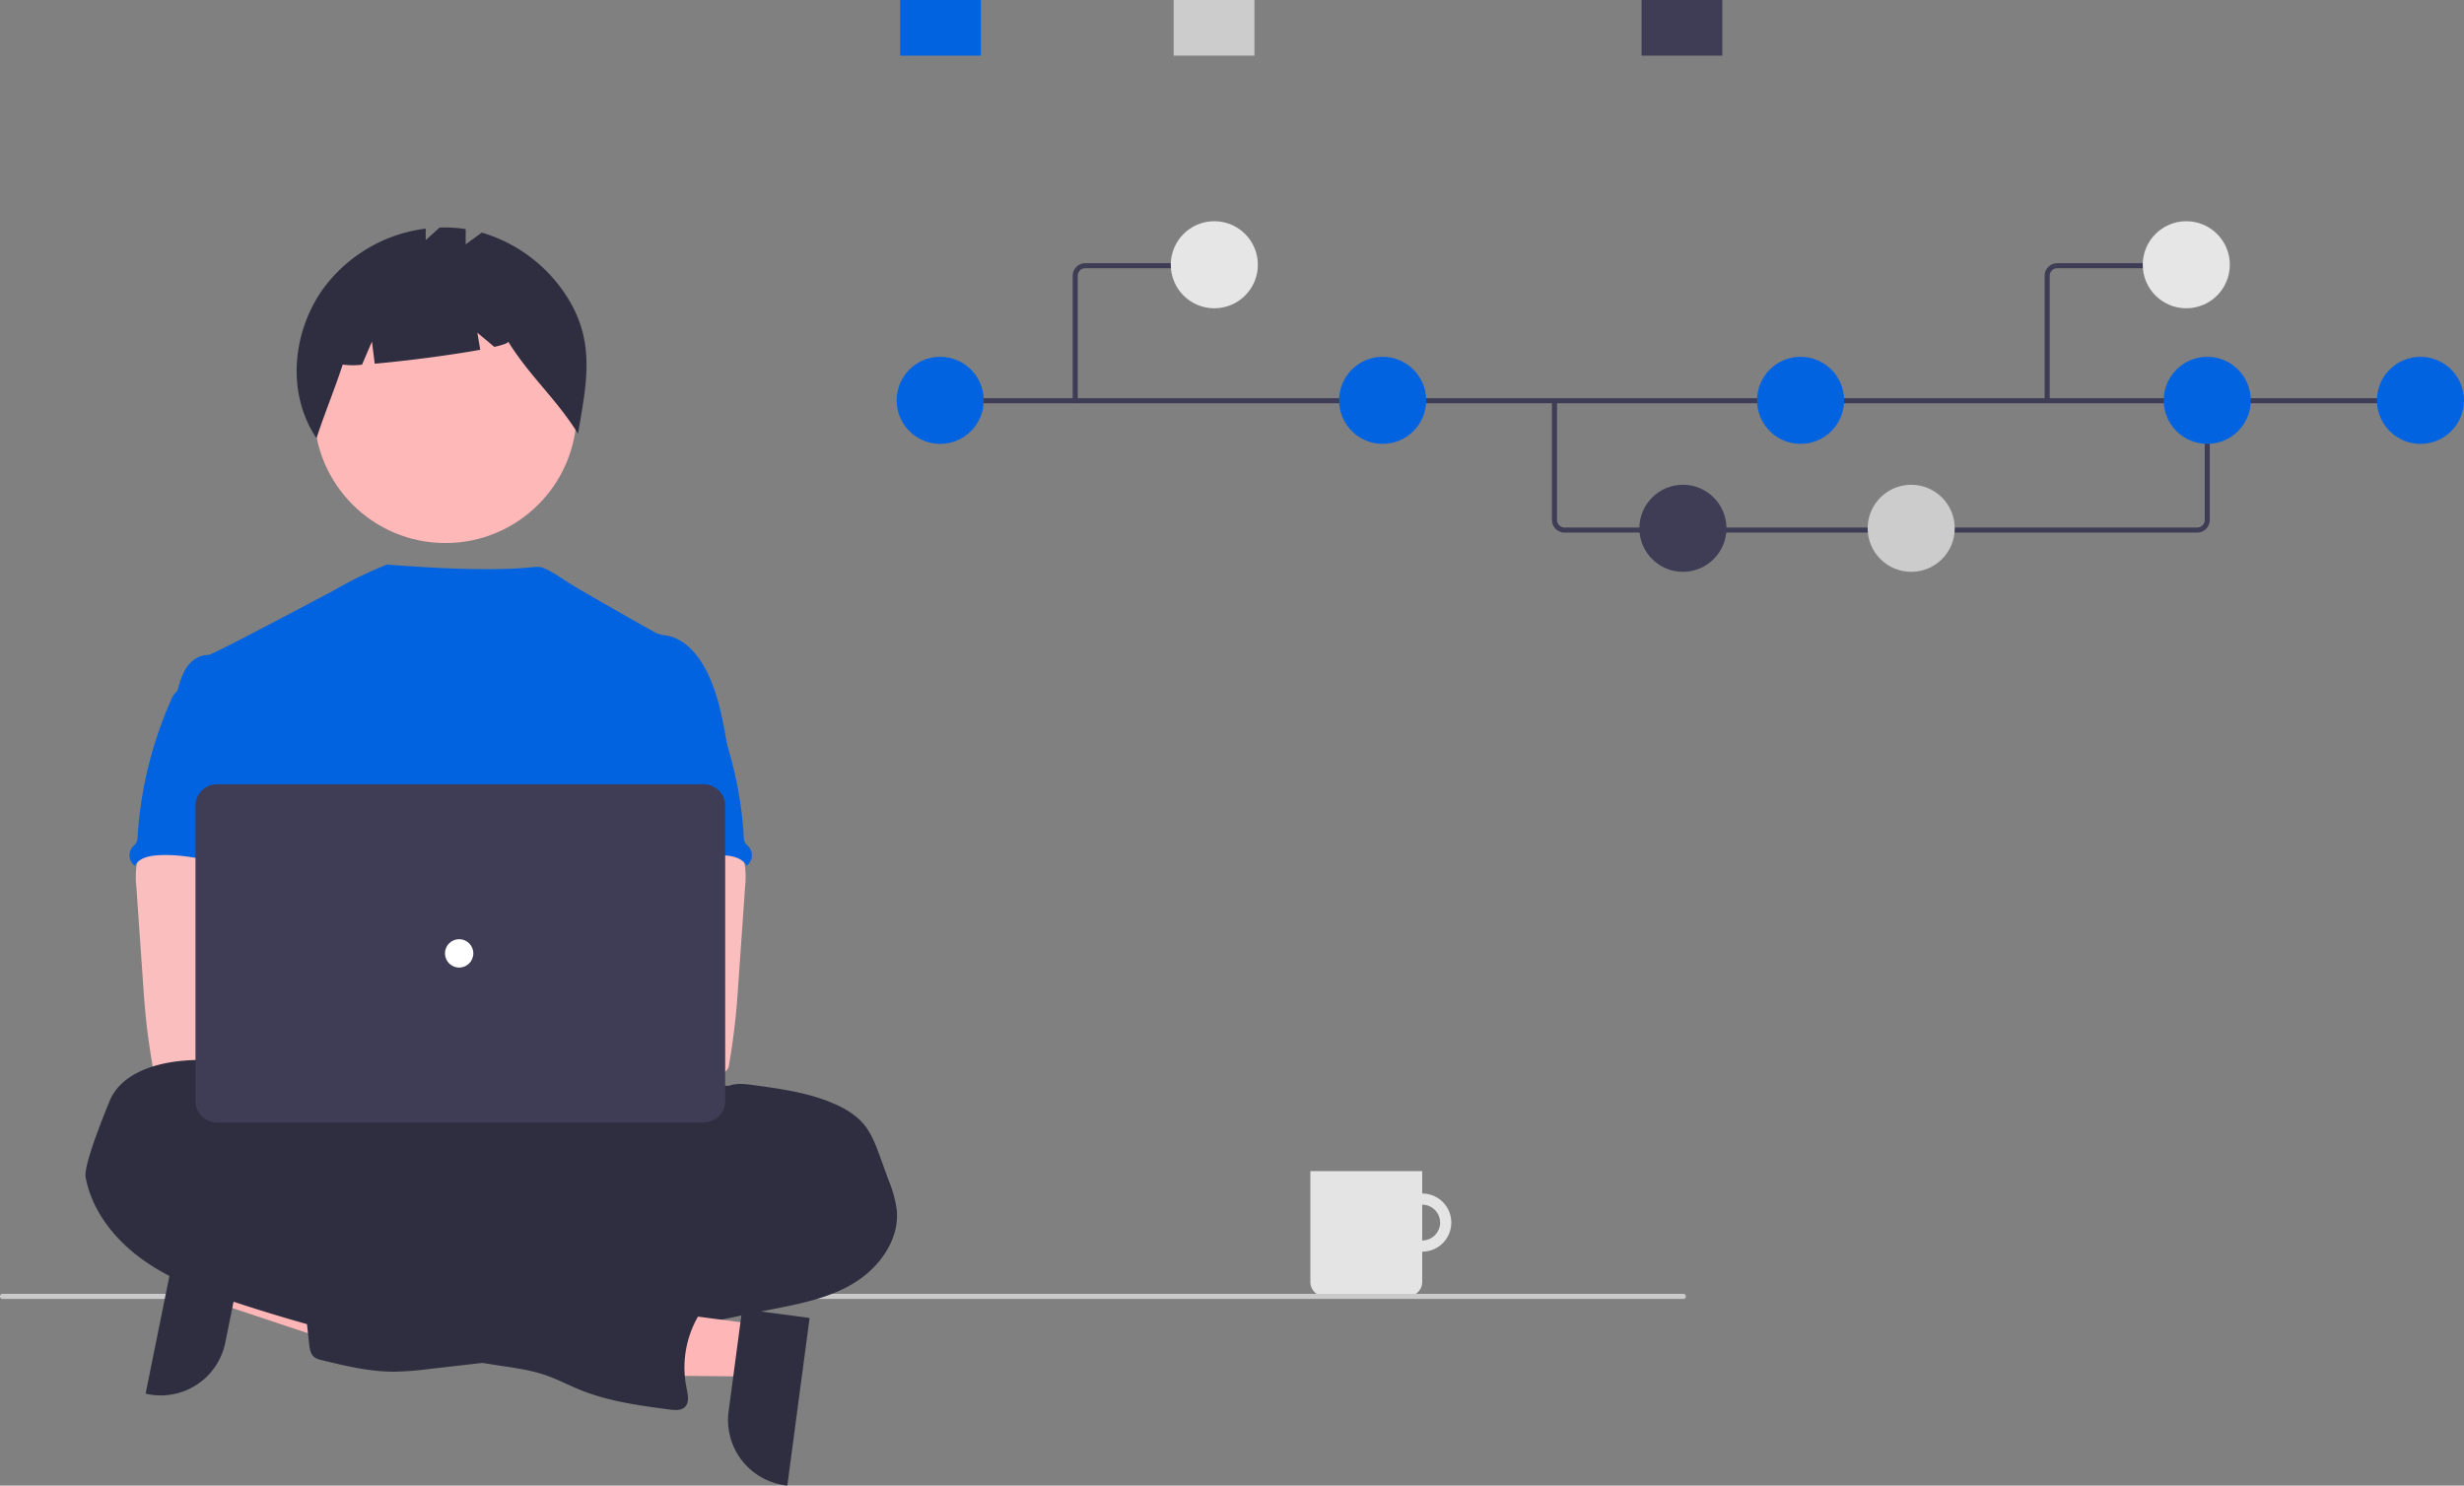 <?xml version="1.0" encoding="UTF-8" standalone="no"?>
<svg
   data-name="Layer 1"
   width="973.461"
   height="587.025"
   viewBox="0 0 973.461 587.025"
   version="1.1"
   id="svg7287"
   sodipodi:docname="version_control.svg"
   inkscape:export-filename="../Inkscape/version_control.svg"
   inkscape:export-xdpi="96"
   inkscape:export-ydpi="96"
   xmlns:inkscape="http://www.inkscape.org/namespaces/inkscape"
   xmlns:sodipodi="http://sodipodi.sourceforge.net/DTD/sodipodi-0.dtd"
   xmlns="http://www.w3.org/2000/svg"
   xmlns:svg="http://www.w3.org/2000/svg">
  <rect x="0" y="0" width="973.461" height="587.025" fill="#808080" stroke="none"/>
  <defs
     id="defs7291" />
  <sodipodi:namedview
     id="namedview7289"
     pagecolor="#ffffff"
     bordercolor="#000000"
     borderopacity="0.25"
     inkscape:showpageshadow="2"
     inkscape:pageopacity="0.0"
     inkscape:pagecheckerboard="0"
     inkscape:deskcolor="#d1d1d1"
     showgrid="false" />
  <g
     id="f9b32178-6d95-472d-b482-6662972666de"
     data-name="Group 100"
     transform="translate(-6.8705218e-5)">
    <path
       id="f4b94a19-cbe0-459a-95a6-6ea3b3d72055-760"
       data-name="Path 1465"
       d="m 675.147,628.1 a 11.49,11.49 0 1 0 11.49,11.49 v 0 a 11.49,11.49 0 0 0 -11.49,-11.49 z m 0,18.561 a 7.071,7.071 0 1 1 7.071,-7.071 v 6e-5 a 7.071,7.071 0 0 1 -7.071,7.071 z"
       transform="translate(-113.269,-156.487)"
       fill="#e4e4e4" />
    <path
       id="abc0e0b3-f22e-4bee-9929-c6879640924e-761"
       data-name="Path 1467"
       d="m 630.954,619.261 h 44.193 v 43.739 a 5.757,5.757 0 0 1 -5.757,5.757 h -32.679 a 5.757,5.757 0 0 1 -5.757,-5.757 z"
       transform="translate(-113.269,-156.487)"
       fill="#e4e4e4" />
  </g>
  <path
     id="e24b6f19-a0a0-4e73-9cfc-bbb7635ad236-762"
     data-name="Path 944"
     d="M 665.133,513.271 H 0.896 a 1.006,1.006 0 0 1 0,-2 H 665.133 a 1.006,1.006 0 0 1 0,2 z"
     fill="#cacaca" />
  <polygon
     points="89.41,494.381 85.302,514.694 161.695,540.208 167.759,510.228 "
     fill="#ffb6b6"
     id="polygon7241"
     transform="translate(-6.8705218e-5)" />
  <path
     d="m 97.09,490.542 -8.091,40.003 -3.3e-4,0.002 a 26.011,26.011 0 0 1 -30.65,20.335 l -0.828,-0.168 13.248,-65.496 z"
     fill="#2f2e41"
     id="path7243" />
  <circle
     id="fd4e5ab9-ffc8-4bbb-9267-3af70c31dae1"
     data-name="Ellipse 276"
     cx="175.979"
     cy="162.713"
     r="51.871"
     fill="#feb8b8" />
  <path
     id="a8c9bbe2-1461-49cf-8211-f8d251166dc5-763"
     data-name="Path 1461"
     d="m 224.427,117.963 a 59.907,59.907 0 0 0 -34.081,-26.052 l -6.368,4.647 v -6.034 a 55.143,55.143 0 0 0 -10.3,-0.6 l -5.494,4.971 v -4.558 a 59.335,59.335 0 0 0 -40.932,24.347 c -11.931,17.2 -13.945,41.129 -2.21,58.467 3.221,-9.9 7.131,-19.189 10.353,-29.088 a 29.299,29.299 0 0 0 7.633,0.037 l 3.919,-9.145 1.095,8.758 c 12.148,-1.058 30.166,-3.382 41.682,-5.511 l -1.12,-6.719 6.7,5.583 c 3.528,-0.812 5.623,-1.549 5.45,-2.112 8.565,13.808 19.047,22.627 27.611,36.435 3.253,-19.47 6.997,-35.659 -3.938,-53.426 z"
     fill="#2f2e41" />
  <ellipse
     id="f6be96d1-713f-4c17-812c-ecd79c56fe95"
     data-name="Ellipse 260"
     cx="192.856"
     cy="464.787"
     rx="133.56"
     ry="37.359"
     fill="#2f2e41" />
  <path
     d="m 287.539,296.101 c -1.784,-10.731 -3.624,-21.668 -8.611,-31.335 -3.278,-6.332 -8.481,-12.366 -15.495,-13.618 a 14.99,14.99 0 0 1 -4.035,-0.934 c -2.055,-0.99 -29.673,-16.756 -34.063,-19.502 -3.769,-2.357 -9.719,-6.722 -12.719,-6.722 -3.018,-0.066 -14.591,2.627 -59.76,-0.904 a 163.141,163.141 0 0 0 -22.01,10.822 c -0.146,-0.096 -46.882,25.001 -48.638,24.935 -3.325,-0.14 -6.416,1.989 -8.322,4.67 -1.906,2.681 -2.8,6 -3.736,9.209 10.208,22.733 19.548,45.495 29.757,68.228 a 5.821,5.821 0 0 1 0.738,2.8 6.834,6.834 0 0 1 -1.27,2.8 c -5.006,8.042 -4.847,18.157 -4.3,27.609 0.547,9.452 1.224,19.436 -3,27.908 -1.149,2.326 -2.643,4.455 -3.736,6.781 -2.559,5.268 -3.484,22.117 -1.989,27.777 l 187.267,5.365 c -4.026,-11.068 13.922,-145.889 13.922,-145.889 z"
     fill="#0263e0"
     id="path7248" />
  <path
     id="eb41f72e-aba6-4a16-bf55-c7027d2f1a4b-764"
     data-name="Path 1421"
     d="m 53.963,341.958 a 33.063,33.063 0 0 0 -0.112,8.154 l 2.684,38.546 c 0.252,3.633 0.5,7.257 0.841,10.881 0.644,7.033 1.606,14.01 2.8,20.977 a 3.736,3.736 0 0 0 3.829,3.633 c 11.815,2.5 24.022,2.4 36.08,1.719 18.4,-1.027 65.474,-2.97 68.35,-6.706 2.876,-3.736 1.2,-9.779 -2.55,-12.8 -3.75,-3.021 -65.871,-10.386 -65.871,-10.386 0.607,-4.81 2.438,-9.34 4.175,-13.907 3.12,-8.1 6.034,-16.466 6.09,-25.143 0.056,-8.677 -3.213,-17.8 -10.321,-22.771 -5.847,-4.081 -13.375,-4.838 -20.5,-4.67 -5.184,0.149 -14.141,-1.093 -18.876,0.934 -3.747,1.65 -5.919,7.87 -6.619,11.539 z"
     fill="#fbbebe" />
  <path
     id="a363f2f7-2464-40a1-ad01-344825aa0b75-765"
     data-name="Path 1423"
     d="m 287.871,429.091 c 3.11,-1.186 6.538,-0.757 9.872,-0.308 10.732,1.466 21.622,2.97 31.569,7.257 4.67,2 9.116,4.67 12.273,8.6 2.8,3.54 4.436,7.874 5.987,12.142 l 3.587,9.826 a 47.3,47.3 0 0 1 3.129,11.516 c 1.121,11.759 -6.921,22.845 -17.036,28.954 -10.115,6.109 -22.023,8.284 -33.624,10.563 -11.601,2.279 -23.247,4.8 -34.8,7.472 a 140.086,140.086 0 0 1 -16.373,3.222 c -12.366,1.4 -25.292,-0.663 -37.042,3.428 -4.67,1.635 -9.256,4.063 -14.1,5.193 a 87.745,87.745 0 0 1 -9.751,1.485 l -22.238,2.54 a 121.313,121.313 0 0 1 -13.636,1.046 c -9.713,0 -19.268,-2.3 -28.7,-4.6 a 7.258,7.258 0 0 1 -2.8,-1.13 c -1.494,-1.177 -1.821,-3.26 -2.036,-5.146 q -1.429,-12.525 -2.5,-25.077 c -0.224,-2.718 -0.392,-5.66 1.093,-7.948 1.868,-2.8 5.511,-3.68 8.836,-4.222 a 230.58,230.58 0 0 1 42.665,-2.961 c 5.426,-5.426 14.374,-5.454 21.482,-8.406 a 63.897,63.897 0 0 0 7.575,-4.119 99.001,99.001 0 0 1 41.59,-13.141 38.714,38.714 0 0 0 8.509,-1.214 c 5.5,-1.709 10.517,-6.361 16.167,-5.221 0.7,-1.933 1.186,-4.521 2.8,-5.847 0.8,-0.682 1.793,-1.139 2.531,-1.868 1.56,-1.578 1.7,-4.063 1.466,-6.267 -0.234,-2.204 -0.757,-4.464 -0.187,-6.613 a 9.141,9.141 0 0 1 1.037,-2.307 c 2.792,-4.832 7.023,-7.316 12.655,-6.849 z"
     fill="#2f2e41" />
  <path
     id="b53ad979-99f4-4c6e-a0f8-957060c42096-766"
     data-name="Path 1430"
     d="m 69.61,273.414 a 9.667,9.667 0 0 0 -2.073,3.316 156.78,156.78 0 0 0 -13.169,53.816 5.38,5.38 0 0 1 -0.607,2.606 11.403,11.403 0 0 1 -1.373,1.485 5.156,5.156 0 0 0 0.617,7.266 q 0.127,0.107 0.261,0.206 c 1.541,-2.9 5.23,-3.848 8.509,-4.1 15.7,-1.242 31.036,6.062 46.783,5.511 -1.111,-3.839 -2.709,-7.528 -3.615,-11.413 -4.007,-17.251 5.987,-36.033 -0.14,-52.649 -1.224,-3.325 -3.269,-6.594 -6.491,-8.051 a 17.291,17.291 0 0 0 -4.156,-1.1 c -3.979,-0.719 -11.9,-3.792 -15.747,-2.559 -1.42,0.458 -1.98,1.793 -3.157,2.6 -1.788,1.142 -4.16,1.562 -5.642,3.066 z"
     fill="#0263e0" />
  <path
     id="a1197c30-bfd4-4098-bcf9-2468e7a33bf1-767"
     data-name="Path 1421"
     d="m 287.651,330.419 c -4.735,-2.027 -13.692,-0.785 -18.876,-0.934 -7.125,-0.168 -14.653,0.589 -20.5,4.67 -7.108,4.971 -10.377,14.094 -10.321,22.771 0.056,8.677 2.97,17.043 6.09,25.143 1.737,4.567 3.568,9.097 4.175,13.907 0,0 -62.121,7.365 -65.871,10.386 -3.75,3.021 -5.426,9.064 -2.55,12.8 2.876,3.736 92.615,7.487 104.43,4.987 a 3.736,3.736 0 0 0 3.829,-3.633 c 1.194,-6.967 2.156,-13.944 2.8,-20.977 0.341,-3.624 0.589,-7.248 0.841,-10.881 l 2.684,-38.546 a 33.064,33.064 0 0 0 -0.112,-8.154 c -0.7,-3.669 -2.872,-9.889 -6.619,-11.539 z"
     fill="#fbbebe" />
  <path
     id="ebe46053-6aac-4aa7-8615-21a6fa79538d-768"
     data-name="Path 1430"
     d="m 272.981,270.348 c -1.177,-0.807 -1.737,-2.142 -3.157,-2.6 -3.847,-1.233 -11.768,1.84 -15.747,2.559 a 17.291,17.291 0 0 0 -4.156,1.1 c -3.222,1.457 -5.267,4.726 -6.491,8.051 -6.127,16.616 3.867,35.398 -0.14,52.649 -0.906,3.885 -2.504,7.574 -3.615,11.413 15.747,0.551 31.083,-6.753 46.783,-5.511 3.279,0.252 6.968,1.2 8.509,4.1 q 0.134,-0.099 0.261,-0.206 a 5.156,5.156 0 0 0 0.617,-7.266 11.401,11.401 0 0 1 -1.373,-1.485 5.38,5.38 0 0 1 -0.607,-2.606 156.78,156.78 0 0 0 -13.169,-53.816 9.667,9.667 0 0 0 -2.073,-3.316 c -1.482,-1.504 -3.854,-1.924 -5.642,-3.066 z"
     fill="#0263e0" />
  <polygon
     points="299.243,523.378 296.513,543.921 215.975,543.166 220.005,512.846 "
     fill="#ffb6b6"
     id="polygon7255"
     transform="translate(-6.8705218e-5)" />
  <path
     d="m 319.853,520.785 -8.804,66.24 -0.838,-0.111 a 26.011,26.011 0 0 1 -22.356,-29.208 l 2.2e-4,-0.002 5.377,-40.457 z"
     fill="#2f2e41"
     id="path7257" />
  <path
     id="a0b0f7ea-4ed9-4447-aa64-e2335b2c3196-769"
     data-name="Path 1427"
     d="m 109.769,439.487 c 0,0.934 -1.466,0 -1.6,-1 -1.027,-7.556 -7.024,-13.786 -14.01,-16.812 -6.986,-3.026 -14.944,-3.185 -22.509,-2.466 -11.441,1.083 -24.284,5.464 -28.468,16.158 -0.99,2.5 -10.264,24.76 -9.359,29.766 2.438,13.356 11.572,24.779 22.64,32.69 11.068,7.911 24,12.637 36.9,16.9 a 639.949,639.949 0 0 0 104.607,24.984 c 5.753,0.869 11.563,1.672 17.073,3.521 4.931,1.653 9.545,4.128 14.365,6.071 11.208,4.5 23.266,6.108 35.211,7.687 2.036,0.262 4.371,0.448 5.875,-0.934 1.943,-1.8 1.3,-4.941 0.747,-7.528 a 40.488,40.488 0 0 1 4.773,-28.729 c 2,-3.362 4.6,-6.809 4.222,-10.7 -0.448,-4.539 -4.969,-7.752 -9.471,-8.481 -4.502,-0.729 -9.078,0.346 -13.6,0.934 a 7.285,7.285 0 0 1 -4.623,-0.458 9.235,9.235 0 0 1 -1.812,-1.606 20.482,20.482 0 0 0 -23.854,-3.334 c -1.672,0.934 -4.2,-1.149 -5.94,-1.933 l -19.642,-8.892 c -22.565,-10.208 -45.242,-20.464 -69.115,-26.927 a 14.514,14.514 0 0 1 -5.324,-2.214 c -1.186,-0.934 -2.036,-2.2 -3.129,-3.241 -2.382,-2.251 -5.7,-3.148 -8.555,-4.745 -2.855,-1.597 -6.056,-5.508 -5.402,-8.711 z"
     fill="#2f2e41" />
  <circle
     cx="160.617"
     cy="411.99"
     r="14"
     fill="#fbbebe"
     id="circle7260" />
  <circle
     cx="191.617"
     cy="411.99"
     r="14"
     fill="#fbbebe"
     id="circle7262" />
  <path
     d="M 278.035,443.537 H 85.696 a 8.48,8.48 0 0 1 -8.47,-8.47 V 318.381 a 8.48,8.48 0 0 1 8.47,-8.47 H 278.035 a 8.48,8.48 0 0 1 8.47,8.47 v 116.687 a 8.48,8.48 0 0 1 -8.47,8.47 z"
     fill="#3f3d56"
     id="path7264" />
  <circle
     id="e793da3b-cee2-4a15-ae11-6dab45a6c728"
     data-name="Ellipse 263"
     cx="181.399"
     cy="376.724"
     r="5.604"
     fill="#ffffff" />
  <path
     d="M 868.029,210.452 H 618.137 a 5.006,5.006 0 0 1 -5,-5 v -47.1 h 2 v 47.1 a 3.003,3.003 0 0 0 3,3 h 249.893 a 3.003,3.003 0 0 0 3,-3 v -47.429 h 2 v 47.429 a 5.006,5.006 0 0 1 -5,5 z"
     fill="#3f3d56"
     id="path7267" />
  <rect
     x="371.397"
     y="157.352"
     width="587.22"
     height="2"
     fill="#3f3d56"
     id="rect7269" />
  <circle
     id="a67a4451-c7cc-402c-b29d-5a705f3c9418"
     data-name="Ellipse 264"
     cx="371.439"
     cy="158.196"
     r="17.202"
     fill="#0263e0" />
  <circle
     id="abdb3fbf-f68e-433e-a33f-153626b38c76"
     data-name="Ellipse 266"
     cx="546.244"
     cy="158.196"
     r="17.202"
     fill="#0263e0" />
  <circle
     id="ac293633-0933-4e21-a8aa-bc27ca4fbccc"
     data-name="Ellipse 268"
     cx="664.876"
     cy="208.757"
     r="17.202"
     fill="#3f3d56" />
  <circle
     id="a0cd768d-b738-4d4b-9ab3-78ab535c7573"
     data-name="Ellipse 269"
     cx="755.063"
     cy="208.757"
     r="17.202"
     fill="#cccccc" />
  <circle
     id="b9eb3d2e-31e0-4fe2-be5c-79abb86bc227"
     data-name="Ellipse 270"
     cx="711.36"
     cy="158.196"
     r="17.202"
     fill="#0263e0" />
  <circle
     id="aa04baac-fce0-420a-b86a-4a97f3079928"
     data-name="Ellipse 271"
     cx="956.259"
     cy="158.196"
     r="17.202"
     fill="#0263e0"
     style="fill:#0263e0;fill-opacity:1" />
  <circle
     id="e92cf92c-058e-415c-ba96-766a57ee18d9"
     data-name="Ellipse 272"
     cx="872.029"
     cy="158.196"
     r="17.202"
     fill="#0263e0" />
  <rect
     id="ac5bf8cc-574d-4509-9338-881c836fd832"
     data-name="Rectangle 207"
     x="648.539"
     width="31.906"
     height="21.99"
     fill="#3f3d56"
     y="0" />
  <rect
     id="ad5a043d-52f1-4931-b771-e4991ef7f7f7"
     data-name="Rectangle 208"
     x="355.612"
     width="31.906"
     height="21.99"
     fill="#0263e0"
     y="0" />
  <rect
     id="e5d95e83-bdd9-4322-95a9-5a9c4b449a8f"
     data-name="Rectangle 209"
     x="463.685"
     width="31.906"
     height="21.99"
     fill="#cccccc"
     y="0" />
  <path
     d="m 424.782,159.352 a 1,1 0 0 1 -1,-1 v -49.362 a 5.006,5.006 0 0 1 5,-5 h 48.675 a 1,1 0 0 1 0,2 h -48.675 a 3.003,3.003 0 0 0 -3,3 v 49.362 a 1,1 0 0 1 -1,1 z"
     fill="#3f3d56"
     id="path7281" />
  <circle
     id="b0a7c1c1-8f27-441f-a84a-e44462cc473e"
     data-name="Ellipse 265"
     cx="479.744"
     cy="104.616"
     r="17.202"
     fill="#e6e6e6" />
  <path
     d="m 809.782,158.352 h -2 v -49.362 a 5.006,5.006 0 0 1 5,-5 h 48.675 v 2 h -48.675 a 3.003,3.003 0 0 0 -3,3 z"
     fill="#3f3d56"
     id="path7284" />
  <circle
     id="b3140cf1-cdb8-48ff-81af-ce41ed4f5739"
     data-name="Ellipse 265"
     cx="863.744"
     cy="104.616"
     r="17.202"
     fill="#e6e6e6" />
</svg>
